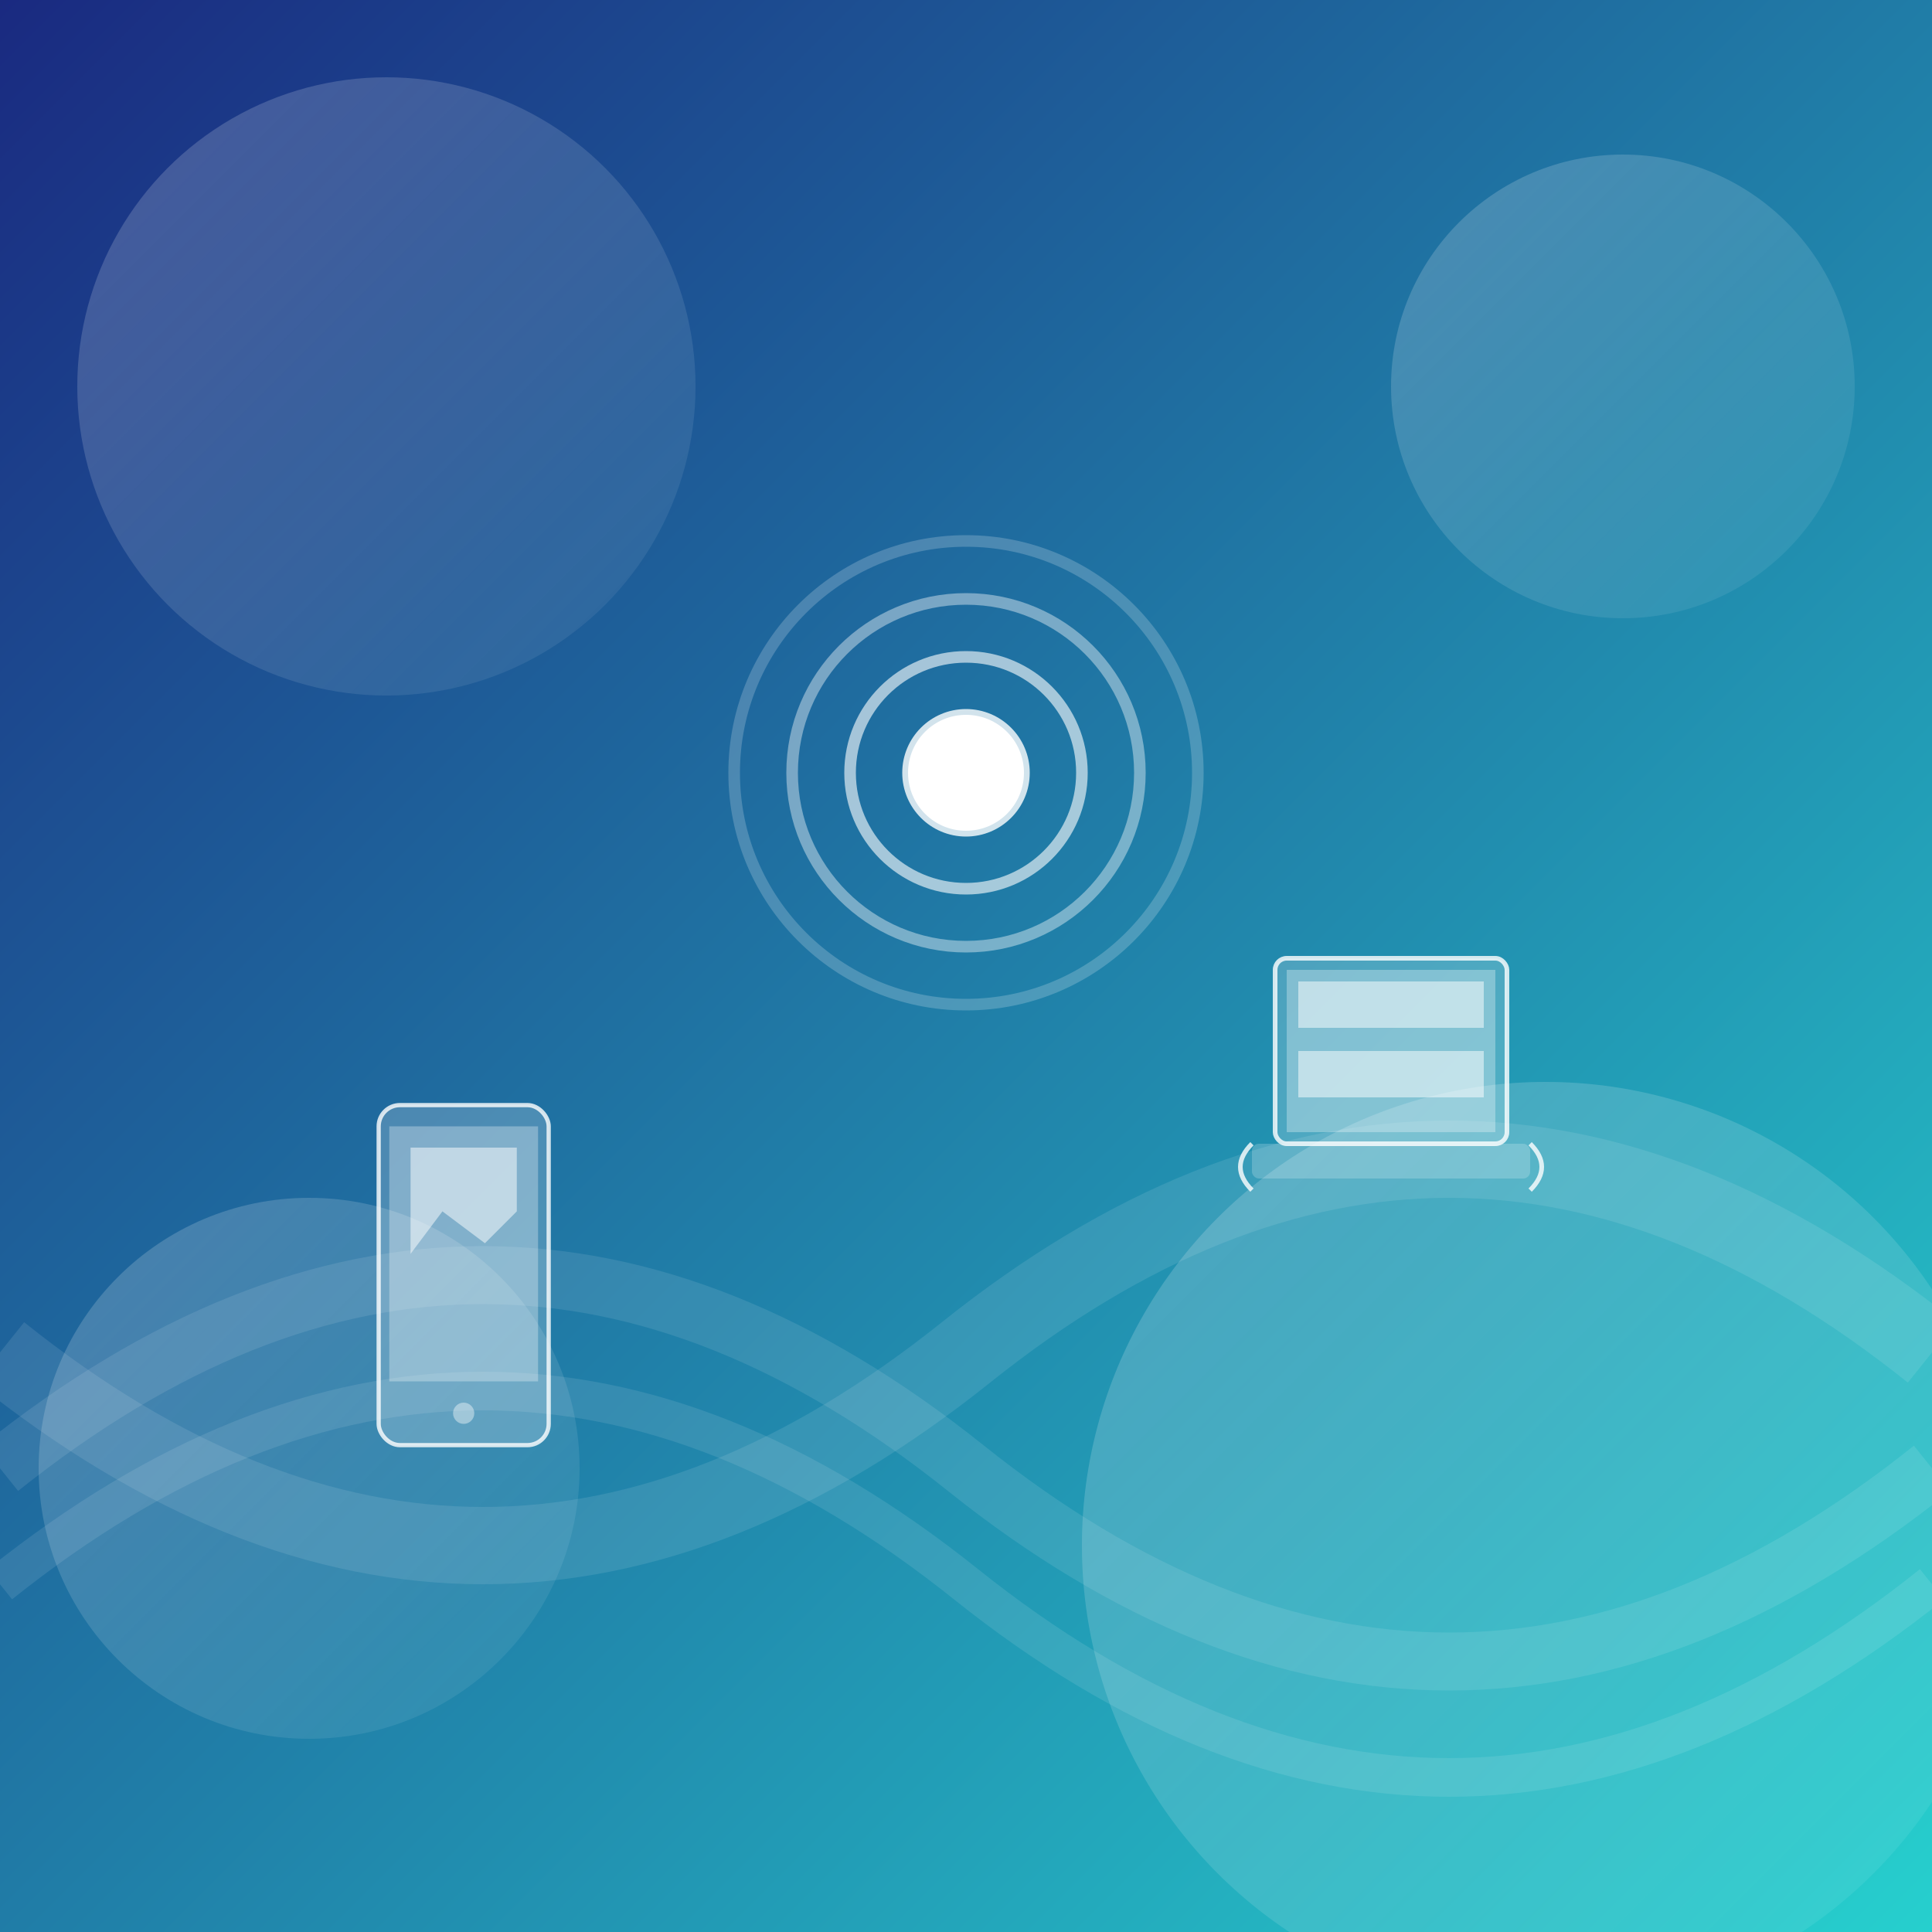 <svg xmlns="http://www.w3.org/2000/svg" viewBox="0 0 500 500" width="100%" height="100%">
  <rect x="0" y="0" width="500" height="500" fill="#808080" stroke="none"/>
  <!-- 背景渐变 -->
  <defs>
    <linearGradient id="bgGradient" x1="0%" y1="0%" x2="100%" y2="100%">
      <stop offset="0%" stop-color="#1a2980" />
      <stop offset="100%" stop-color="#26d0ce" />
    </linearGradient>
    <linearGradient id="circleGradient" x1="0%" y1="0%" x2="100%" y2="100%">
      <stop offset="0%" stop-color="#ffffff" stop-opacity="0.2" />
      <stop offset="100%" stop-color="#ffffff" stop-opacity="0.05" />
    </linearGradient>
  </defs>
  
  <!-- 主背景 -->
  <rect width="500" height="500" fill="url(#bgGradient)" />
  
  <!-- 装饰圆形 -->
  <circle cx="100" cy="100" r="80" fill="url(#circleGradient)" />
  <circle cx="400" cy="400" r="120" fill="url(#circleGradient)" />
  <circle cx="420" cy="100" r="60" fill="url(#circleGradient)" />
  <circle cx="80" cy="380" r="70" fill="url(#circleGradient)" />
  
  <!-- 装饰波浪线 -->
  <path d="M0,350 Q125,450 250,350 T500,350" fill="none" stroke="rgba(255,255,255,0.1)" stroke-width="20" />
  <path d="M0,380 Q125,280 250,380 T500,380" fill="none" stroke="rgba(255,255,255,0.1)" stroke-width="15" />
  <path d="M0,410 Q125,310 250,410 T500,410" fill="none" stroke="rgba(255,255,255,0.1)" stroke-width="10" />
  
  <!-- WiFi图标 - 居中，稍大 -->
  <g transform="translate(250, 200) scale(1.0)">
    <ellipse cx="0" cy="0" rx="60" ry="60" fill="none" stroke="rgba(255,255,255,0.2)" stroke-width="3" />
    <ellipse cx="0" cy="0" rx="45" ry="45" fill="none" stroke="rgba(255,255,255,0.4)" stroke-width="3" />
    <ellipse cx="0" cy="0" rx="30" ry="30" fill="none" stroke="rgba(255,255,255,0.6)" stroke-width="3" />
    <ellipse cx="0" cy="0" rx="15" ry="15" fill="#ffffff" stroke="rgba(255,255,255,0.8)" stroke-width="3" />
    <path d="M-10,0 L0,10 L10,0" fill="#ffffff" />
  </g>
  
  <!-- 手机设备图标 -->
  <g transform="translate(120, 330) scale(0.55)">
    <rect x="-40" y="-80" width="80" height="160" rx="10" ry="10" fill="rgba(255,255,255,0.2)" stroke="rgba(255,255,255,0.8)" stroke-width="2" />
    <rect x="-35" y="-70" width="70" height="120" fill="rgba(255,255,255,0.3)" />
    <circle cx="0" cy="65" r="5" fill="rgba(255,255,255,0.4)" />
    <!-- 手机屏幕内容 -->
    <path d="M-25,-60 L25,-60 L25,-30 L10,-15 L-10,-30 L-25,-10 Z" fill="rgba(255,255,255,0.5)" />
  </g>
  
  <!-- 笔记本电脑图标 -->
  <g transform="translate(360, 290) scale(0.6)">
    <!-- 屏幕 -->
    <rect x="-50" y="-70" width="100" height="80" rx="5" ry="5" fill="rgba(255,255,255,0.2)" stroke="rgba(255,255,255,0.8)" stroke-width="2" />
    <rect x="-45" y="-65" width="90" height="70" fill="rgba(255,255,255,0.3)" />
    <!-- 键盘 -->
    <rect x="-60" y="10" width="120" height="15" rx="3" ry="3" fill="rgba(255,255,255,0.2)" />
    <path d="M-60,10 Q-70,20 -60,30 M60,10 Q70,20 60,30" fill="none" stroke="rgba(255,255,255,0.8)" stroke-width="2" />
    <!-- 屏幕内容 -->
    <path d="M-40,-60 L40,-60 L40,-40 L-40,-40 Z M-40,-30 L40,-30 L40,-10 L-40,-10 Z" fill="rgba(255,255,255,0.5)" />
  </g>
</svg>
    